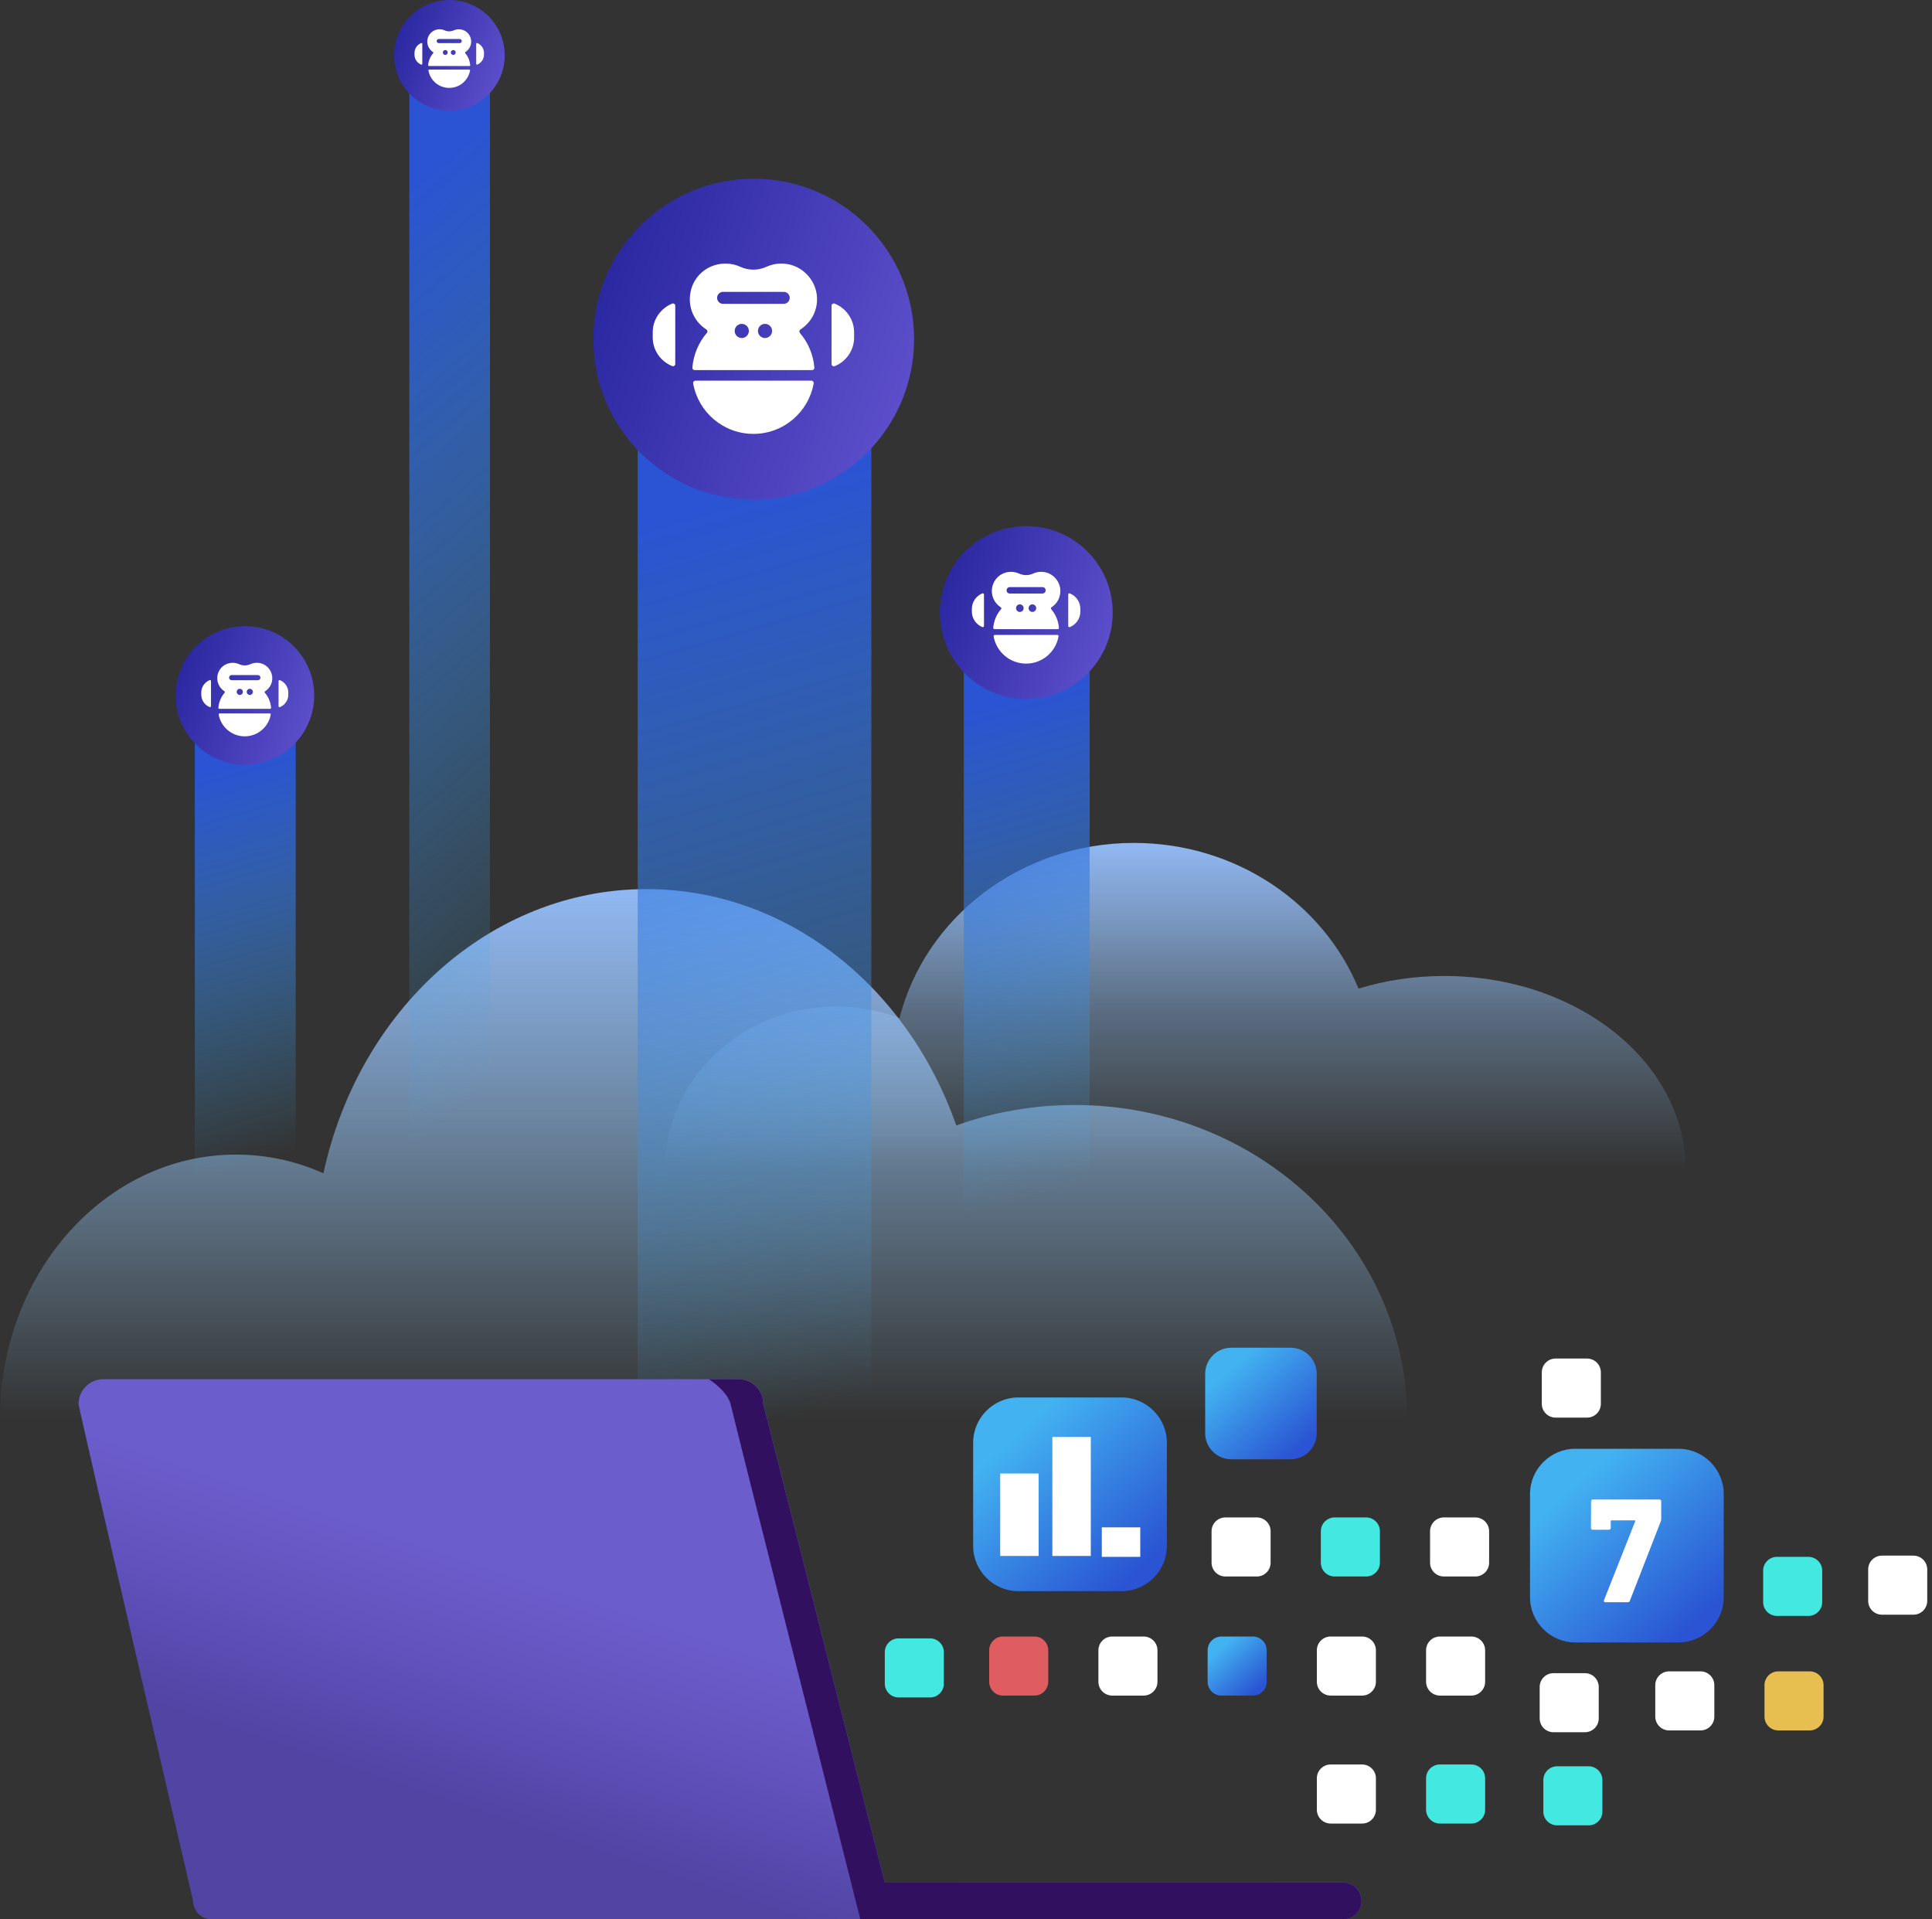 <svg width="300" height="298" viewBox="0 0 300 298" fill="none" xmlns="http://www.w3.org/2000/svg">
<rect x="0" y="0" width="300" height="298" fill="#333333" stroke="none"/>
<path d="M218.5 220.27C218.5 193.38 195.38 171.57 166.87 171.57C160.39 171.57 154.2 172.69 148.49 174.75C140.97 153.26 122.27 138.05 100.4 138.05C76.09 138.05 55.7 156.85 50.22 182.17C46.02 180.3 41.44 179.27 36.65 179.27C16.41 179.27 0 197.63 0 220.27H218.5Z" fill="url(#paint0_linear)"/>
<path d="M261.73 181.55C261.73 164.98 244.96 151.54 224.28 151.54C219.58 151.54 215.09 152.23 210.95 153.5C205.49 140.26 191.93 130.88 176.07 130.88C158.44 130.88 143.65 142.47 139.68 158.07C136.63 156.92 133.31 156.28 129.83 156.28C115.15 156.28 103.25 167.59 103.25 181.55H261.73Z" fill="url(#paint1_linear)"/>
<path fill-rule="evenodd" clip-rule="evenodd" d="M155.74 263.27H160.63C161.81 263.27 162.77 262.31 162.77 261.13V256.24C162.77 255.06 161.81 254.1 160.63 254.1H155.74C154.56 254.1 153.6 255.06 153.6 256.24V261.13C153.6 262.31 154.56 263.27 155.74 263.27Z" fill="#DF5C61"/>
<path fill-rule="evenodd" clip-rule="evenodd" d="M139.53 263.56H144.42C145.6 263.56 146.56 262.6 146.56 261.42V256.53C146.56 255.35 145.6 254.39 144.42 254.39H139.53C138.35 254.39 137.39 255.35 137.39 256.53V261.42C137.39 262.59 138.35 263.56 139.53 263.56Z" fill="#43E8E1"/>
<path fill-rule="evenodd" clip-rule="evenodd" d="M172.7 263.27H177.59C178.77 263.27 179.73 262.31 179.73 261.13V256.24C179.73 255.06 178.77 254.1 177.59 254.1H172.7C171.52 254.1 170.56 255.06 170.56 256.24V261.13C170.56 262.31 171.52 263.27 172.7 263.27Z" fill="white"/>
<path fill-rule="evenodd" clip-rule="evenodd" d="M189.66 263.27H194.55C195.73 263.27 196.69 262.31 196.69 261.13V256.24C196.69 255.06 195.73 254.1 194.55 254.1H189.66C188.48 254.1 187.52 255.06 187.52 256.24V261.13C187.52 262.31 188.49 263.27 189.66 263.27Z" fill="url(#paint2_linear)"/>
<path fill-rule="evenodd" clip-rule="evenodd" d="M259.17 268.68H264.06C265.24 268.68 266.2 267.72 266.2 266.54V261.65C266.2 260.47 265.24 259.51 264.06 259.51H259.17C257.99 259.51 257.03 260.47 257.03 261.65V266.54C257.03 267.71 257.99 268.68 259.17 268.68Z" fill="white"/>
<path fill-rule="evenodd" clip-rule="evenodd" d="M276.13 268.68H281.02C282.2 268.68 283.16 267.72 283.16 266.54V261.65C283.16 260.47 282.2 259.51 281.02 259.51H276.13C274.95 259.51 273.99 260.47 273.99 261.65V266.54C273.99 267.71 274.95 268.68 276.13 268.68Z" fill="#E7BE50"/>
<path fill-rule="evenodd" clip-rule="evenodd" d="M244.6 255.02H260.64C264.5 255.02 267.66 251.86 267.66 248V231.97C267.66 228.11 264.5 224.95 260.64 224.95H244.6C240.74 224.95 237.58 228.11 237.58 231.97V248.01C237.58 251.86 240.74 255.02 244.6 255.02Z" fill="url(#paint3_linear)"/>
<path fill-rule="evenodd" clip-rule="evenodd" d="M158.13 247.06H174.17C178.03 247.06 181.19 243.9 181.19 240.04V224C181.19 220.14 178.03 216.98 174.17 216.98H158.13C154.27 216.98 151.11 220.14 151.11 224V240.04C151.11 243.9 154.27 247.06 158.13 247.06Z" fill="url(#paint4_linear)"/>
<path fill-rule="evenodd" clip-rule="evenodd" d="M191.18 226.58H200.42C202.64 226.58 204.46 224.76 204.46 222.54V213.3C204.46 211.08 202.64 209.26 200.42 209.26H191.18C188.96 209.26 187.14 211.08 187.14 213.3V222.54C187.14 224.76 188.96 226.58 191.18 226.58Z" fill="url(#paint5_linear)"/>
<path fill-rule="evenodd" clip-rule="evenodd" d="M206.62 263.27H211.51C212.69 263.27 213.65 262.31 213.65 261.13V256.24C213.65 255.06 212.69 254.1 211.51 254.1H206.62C205.44 254.1 204.48 255.06 204.48 256.24V261.13C204.48 262.31 205.45 263.27 206.62 263.27Z" fill="white"/>
<path fill-rule="evenodd" clip-rule="evenodd" d="M223.58 263.27H228.47C229.65 263.27 230.61 262.31 230.61 261.13V256.24C230.61 255.06 229.65 254.1 228.47 254.1H223.58C222.4 254.1 221.44 255.06 221.44 256.24V261.13C221.45 262.31 222.41 263.27 223.58 263.27Z" fill="white"/>
<path fill-rule="evenodd" clip-rule="evenodd" d="M190.27 244.78H195.16C196.34 244.78 197.3 243.82 197.3 242.64V237.75C197.3 236.57 196.34 235.61 195.16 235.61H190.27C189.09 235.61 188.13 236.57 188.13 237.75V242.64C188.14 243.82 189.1 244.78 190.27 244.78Z" fill="white"/>
<path fill-rule="evenodd" clip-rule="evenodd" d="M207.24 244.78H212.13C213.31 244.78 214.27 243.82 214.27 242.64V237.75C214.27 236.57 213.31 235.61 212.13 235.61H207.24C206.06 235.61 205.1 236.57 205.1 237.75V242.64C205.1 243.82 206.06 244.78 207.24 244.78Z" fill="#43E8E1"/>
<path fill-rule="evenodd" clip-rule="evenodd" d="M224.2 244.78H229.09C230.27 244.78 231.23 243.82 231.23 242.64V237.75C231.23 236.57 230.27 235.61 229.09 235.61H224.2C223.02 235.61 222.06 236.57 222.06 237.75V242.64C222.06 243.82 223.02 244.78 224.2 244.78Z" fill="white"/>
<path fill-rule="evenodd" clip-rule="evenodd" d="M241.55 220.11H246.44C247.62 220.11 248.58 219.15 248.58 217.97V213.08C248.58 211.9 247.62 210.94 246.44 210.94H241.55C240.37 210.94 239.41 211.9 239.41 213.08V217.97C239.41 219.15 240.37 220.11 241.55 220.11Z" fill="white"/>
<path fill-rule="evenodd" clip-rule="evenodd" d="M206.62 283.14H211.51C212.69 283.14 213.65 282.18 213.65 281V276.11C213.65 274.93 212.69 273.97 211.51 273.97H206.62C205.44 273.97 204.48 274.93 204.48 276.11V281C204.48 282.17 205.45 283.14 206.62 283.14Z" fill="white"/>
<path fill-rule="evenodd" clip-rule="evenodd" d="M223.58 283.14H228.47C229.65 283.14 230.61 282.18 230.61 281V276.11C230.61 274.93 229.65 273.97 228.47 273.97H223.58C222.4 273.97 221.44 274.93 221.44 276.11V281C221.45 282.17 222.41 283.14 223.58 283.14Z" fill="#43E8E1"/>
<path fill-rule="evenodd" clip-rule="evenodd" d="M275.92 250.9H280.81C281.99 250.9 282.95 249.94 282.95 248.76V243.87C282.95 242.69 281.99 241.73 280.81 241.73H275.92C274.74 241.73 273.78 242.69 273.78 243.87V248.76C273.78 249.94 274.74 250.9 275.92 250.9Z" fill="#43E8E1"/>
<path fill-rule="evenodd" clip-rule="evenodd" d="M292.23 250.71H297.12C298.3 250.71 299.26 249.75 299.26 248.57V243.68C299.26 242.5 298.3 241.54 297.12 241.54H292.23C291.05 241.54 290.09 242.5 290.09 243.68V248.57C290.09 249.75 291.05 250.71 292.23 250.71Z" fill="white"/>
<path fill-rule="evenodd" clip-rule="evenodd" d="M241.22 268.96H246.11C247.29 268.96 248.25 268 248.25 266.82V261.93C248.25 260.75 247.29 259.79 246.11 259.79H241.22C240.04 259.79 239.08 260.75 239.08 261.93V266.82C239.08 268 240.04 268.96 241.22 268.96Z" fill="white"/>
<path fill-rule="evenodd" clip-rule="evenodd" d="M241.79 283.42H246.68C247.86 283.42 248.82 282.46 248.82 281.28V276.39C248.82 275.21 247.86 274.25 246.68 274.25H241.79C240.61 274.25 239.65 275.21 239.65 276.39V281.28C239.65 282.46 240.61 283.42 241.79 283.42Z" fill="#43E8E1"/>
<path d="M30.25 114.07H45.92V200.53H30.25V114.07Z" fill="url(#paint6_linear)"/>
<path d="M38.03 118.74C43.973 118.74 48.79 113.923 48.79 107.98C48.79 102.037 43.973 97.22 38.03 97.22C32.087 97.22 27.27 102.037 27.27 107.98C27.27 113.923 32.087 118.74 38.03 118.74Z" fill="url(#paint7_linear)"/>
<path d="M41.899 110.768H34.109C34.009 110.768 33.939 110.858 33.959 110.948C34.299 112.868 35.979 114.328 37.999 114.328C40.019 114.328 41.699 112.868 42.039 110.948C42.069 110.858 41.999 110.768 41.899 110.768Z" fill="white"/>
<path d="M40.042 105.617H35.972C35.752 105.617 35.572 105.437 35.572 105.217C35.572 104.997 35.752 104.817 35.972 104.817H40.042C40.262 104.817 40.442 104.997 40.442 105.217C40.442 105.437 40.262 105.617 40.042 105.617ZM38.792 107.907C38.532 107.907 38.312 107.697 38.312 107.427C38.312 107.167 38.522 106.947 38.792 106.947C39.052 106.947 39.272 107.157 39.272 107.427C39.262 107.697 39.052 107.907 38.792 107.907ZM37.232 107.907C36.972 107.907 36.752 107.697 36.752 107.427C36.752 107.167 36.962 106.947 37.232 106.947C37.502 106.947 37.712 107.157 37.712 107.427C37.712 107.697 37.492 107.907 37.232 107.907ZM41.172 107.327C41.912 106.857 42.382 105.987 42.262 105.017C42.142 103.967 41.302 103.087 40.252 102.937C39.762 102.867 39.292 102.937 38.882 103.127C38.322 103.387 37.692 103.377 37.132 103.127C36.732 102.947 36.262 102.867 35.772 102.937C34.772 103.087 33.972 103.837 33.782 104.827C33.582 105.867 34.052 106.827 34.842 107.327C34.922 107.377 34.942 107.477 34.882 107.557C34.332 108.197 33.982 108.997 33.912 109.887C33.902 109.977 33.972 110.057 34.062 110.057H41.942C42.032 110.057 42.102 109.977 42.092 109.887C42.022 108.997 41.672 108.197 41.122 107.557C41.072 107.487 41.082 107.377 41.172 107.327Z" fill="white"/>
<path d="M32.553 105.606C31.793 105.916 31.253 106.656 31.253 107.526V107.866C31.253 108.736 31.793 109.476 32.553 109.786C32.653 109.826 32.763 109.756 32.763 109.646V105.736C32.763 105.636 32.653 105.556 32.553 105.606Z" fill="white"/>
<path d="M43.465 105.605C43.365 105.565 43.255 105.635 43.255 105.745V109.654C43.255 109.764 43.365 109.835 43.465 109.795C44.225 109.485 44.765 108.744 44.765 107.874V107.535C44.765 106.655 44.225 105.915 43.465 105.605Z" fill="white"/>
<path d="M99.02 66.75H135.3V266.9H99.02V66.75Z" fill="url(#paint8_linear)"/>
<path d="M117.03 77.57C130.787 77.57 141.94 66.417 141.94 52.66C141.94 38.903 130.787 27.75 117.03 27.75C103.273 27.75 92.12 38.903 92.12 52.66C92.12 66.417 103.273 77.57 117.03 77.57Z" fill="url(#paint9_linear)"/>
<path d="M125.999 59.108H107.979C107.759 59.108 107.589 59.308 107.629 59.528C108.419 63.978 112.309 67.368 116.989 67.368C121.669 67.368 125.549 63.988 126.349 59.528C126.389 59.318 126.219 59.108 125.999 59.108Z" fill="white"/>
<path d="M121.702 47.177H112.282C111.772 47.177 111.352 46.767 111.352 46.247C111.352 45.737 111.762 45.317 112.282 45.317H121.702C122.212 45.317 122.632 45.737 122.632 46.247C122.622 46.757 122.212 47.177 121.702 47.177ZM118.792 52.487C118.182 52.487 117.692 51.997 117.692 51.387C117.692 50.777 118.182 50.287 118.792 50.287C119.402 50.287 119.892 50.777 119.892 51.387C119.892 51.987 119.402 52.487 118.792 52.487ZM115.182 52.487C114.572 52.487 114.082 51.997 114.082 51.387C114.082 50.777 114.572 50.287 115.182 50.287C115.792 50.287 116.282 50.777 116.282 51.387C116.292 51.987 115.792 52.487 115.182 52.487ZM124.302 51.147C126.022 50.047 127.092 48.037 126.832 45.807C126.542 43.367 124.602 41.347 122.172 40.987C121.032 40.817 119.952 40.997 119.012 41.427C117.722 42.017 116.262 42.017 114.962 41.427C114.022 40.997 112.952 40.827 111.822 40.987C109.492 41.327 107.662 43.057 107.222 45.367C106.752 47.777 107.852 49.987 109.682 51.157C109.872 51.277 109.912 51.517 109.762 51.687C108.502 53.157 107.682 55.027 107.512 57.077C107.492 57.287 107.652 57.467 107.862 57.467H126.102C126.312 57.467 126.472 57.287 126.452 57.077C126.282 55.027 125.472 53.167 124.202 51.687C124.072 51.497 124.112 51.267 124.302 51.147Z" fill="white"/>
<path d="M104.363 47.145C102.603 47.865 101.353 49.586 101.353 51.596V52.386C101.353 54.406 102.603 56.115 104.363 56.836C104.593 56.935 104.853 56.766 104.853 56.505V47.456C104.853 47.215 104.593 47.045 104.363 47.145Z" fill="white"/>
<path d="M129.615 47.145C129.385 47.044 129.125 47.215 129.125 47.474V56.525C129.125 56.775 129.385 56.944 129.615 56.855C131.375 56.135 132.625 54.425 132.625 52.404V51.614C132.625 49.584 131.375 47.864 129.615 47.145Z" fill="white"/>
<path d="M63.56 13.45H76.08V220.9H63.56V13.45Z" fill="url(#paint10_linear)"/>
<path d="M69.78 17.18C74.524 17.18 78.37 13.334 78.37 8.59C78.37 3.846 74.524 0 69.78 0C65.036 0 61.19 3.846 61.19 8.59C61.19 13.334 65.036 17.18 69.78 17.18Z" fill="url(#paint11_linear)"/>
<path d="M72.869 10.808H66.649C66.569 10.808 66.519 10.878 66.529 10.948C66.799 12.488 68.139 13.648 69.759 13.648C71.379 13.648 72.709 12.478 72.989 10.948C72.999 10.878 72.949 10.808 72.869 10.808Z" fill="white"/>
<path d="M71.382 6.697H68.132C67.952 6.697 67.812 6.557 67.812 6.377C67.812 6.197 67.952 6.057 68.132 6.057H71.382C71.562 6.057 71.702 6.197 71.702 6.377C71.702 6.547 71.562 6.697 71.382 6.697ZM70.382 8.527C70.172 8.527 70.002 8.357 70.002 8.147C70.002 7.937 70.172 7.767 70.382 7.767C70.592 7.767 70.762 7.937 70.762 8.147C70.762 8.357 70.592 8.527 70.382 8.527ZM69.142 8.527C68.932 8.527 68.762 8.357 68.762 8.147C68.762 7.937 68.932 7.767 69.142 7.767C69.352 7.767 69.522 7.937 69.522 8.147C69.522 8.357 69.352 8.527 69.142 8.527ZM72.282 8.067C72.872 7.687 73.242 6.997 73.152 6.227C73.052 5.387 72.382 4.687 71.542 4.567C71.152 4.507 70.772 4.567 70.452 4.717C70.002 4.917 69.502 4.917 69.052 4.717C68.732 4.567 68.362 4.507 67.972 4.567C67.172 4.687 66.542 5.287 66.382 6.077C66.222 6.907 66.602 7.667 67.232 8.077C67.302 8.117 67.312 8.197 67.262 8.257C66.822 8.767 66.542 9.407 66.482 10.117C66.472 10.187 66.532 10.247 66.602 10.247H72.892C72.962 10.247 73.022 10.187 73.012 10.117C72.952 9.407 72.672 8.767 72.242 8.257C72.202 8.187 72.222 8.107 72.282 8.067Z" fill="white"/>
<path d="M65.403 6.686C64.793 6.936 64.363 7.526 64.363 8.226V8.496C64.363 9.196 64.793 9.786 65.403 10.036C65.483 10.066 65.573 10.006 65.573 9.926V6.806C65.573 6.706 65.483 6.646 65.403 6.686Z" fill="white"/>
<path d="M74.115 6.685C74.035 6.655 73.945 6.715 73.945 6.795V9.915C73.945 10.005 74.035 10.065 74.115 10.025C74.725 9.775 75.155 9.185 75.155 8.485V8.215C75.155 7.525 74.725 6.935 74.115 6.685Z" fill="white"/>
<path d="M149.66 102.7H169.2V210.49H149.66V102.7Z" fill="url(#paint12_linear)"/>
<path d="M159.36 108.53C166.772 108.53 172.78 102.522 172.78 95.11C172.78 87.698 166.772 81.69 159.36 81.69C151.948 81.69 145.94 87.698 145.94 95.11C145.94 102.522 151.948 108.53 159.36 108.53Z" fill="url(#paint13_linear)"/>
<path d="M164.189 98.588H154.479C154.359 98.588 154.269 98.698 154.289 98.818C154.719 101.218 156.809 103.038 159.329 103.038C161.849 103.038 163.939 101.218 164.369 98.818C164.399 98.688 164.309 98.588 164.189 98.588Z" fill="white"/>
<path d="M161.872 92.157H156.802C156.522 92.157 156.302 91.937 156.302 91.657C156.302 91.387 156.522 91.157 156.802 91.157H161.872C162.152 91.157 162.372 91.377 162.372 91.657C162.372 91.927 162.152 92.157 161.872 92.157ZM160.312 95.017C159.982 95.017 159.722 94.747 159.722 94.427C159.722 94.097 159.992 93.837 160.312 93.837C160.642 93.837 160.902 94.107 160.902 94.427C160.902 94.747 160.632 95.017 160.312 95.017ZM158.362 95.017C158.032 95.017 157.772 94.747 157.772 94.427C157.772 94.097 158.042 93.837 158.362 93.837C158.692 93.837 158.952 94.107 158.952 94.427C158.962 94.747 158.692 95.017 158.362 95.017ZM163.272 94.297C164.192 93.707 164.772 92.627 164.632 91.417C164.482 90.107 163.432 89.017 162.122 88.817C161.512 88.727 160.922 88.817 160.422 89.057C159.732 89.377 158.942 89.377 158.242 89.057C157.742 88.827 157.162 88.737 156.552 88.817C155.302 88.997 154.312 89.937 154.072 91.177C153.822 92.477 154.412 93.667 155.402 94.297C155.502 94.367 155.522 94.487 155.442 94.577C154.762 95.367 154.322 96.377 154.232 97.477C154.222 97.587 154.312 97.687 154.422 97.687H164.242C164.352 97.687 164.442 97.587 164.432 97.477C164.342 96.377 163.902 95.367 163.222 94.577C163.152 94.487 163.172 94.357 163.272 94.297Z" fill="white"/>
<path d="M152.533 92.135C151.583 92.525 150.913 93.445 150.913 94.535V94.966C150.913 96.055 151.583 96.975 152.533 97.365C152.663 97.415 152.793 97.326 152.793 97.186V92.316C152.803 92.175 152.663 92.085 152.533 92.135Z" fill="white"/>
<path d="M166.135 92.135C166.005 92.085 165.875 92.175 165.875 92.315V97.184C165.875 97.325 166.015 97.415 166.135 97.365C167.085 96.975 167.755 96.055 167.755 94.965V94.535C167.755 93.455 167.085 92.525 166.135 92.135Z" fill="white"/>
<path d="M12.2 218C12.2 215.87 13.93 214.14 16.06 214.14H114.67C116.8 214.14 118.53 215.87 118.53 218L137.38 292.29H208.58C210.15 292.29 211.43 293.57 211.43 295.14C211.43 296.71 210.15 297.99 208.58 297.99H32.83C31.26 297.99 29.98 296.71 29.98 295.14C29.98 295.15 12.2 218.6 12.2 218Z" fill="url(#paint14_linear)"/>
<path d="M113.49 218.17C113.13 216.55 111.51 215.12 110.08 214.15H114.66C116.79 214.15 118.52 215.88 118.52 218.01L137.37 292.3H208.57C210.14 292.3 211.42 293.58 211.42 295.15C211.42 296.72 210.14 298 208.57 298H133.59C129.47 281.64 114.07 220.78 113.49 218.17Z" fill="#321060"/>
<path d="M249.294 248.775H252.757C252.917 248.775 253.031 248.706 253.076 248.57L257.884 236.22C257.93 236.083 257.952 235.992 257.952 235.878V233.098C257.952 232.938 257.839 232.824 257.679 232.824H247.334C247.175 232.824 247.061 232.938 247.061 233.098L247.038 237.245C247.038 237.404 247.152 237.518 247.311 237.518H249.841C250 237.518 250.114 237.404 250.114 237.245V236.174C250.114 236.106 250.16 236.06 250.228 236.06H253.828C253.897 236.06 253.942 236.128 253.919 236.197L249.066 248.456C248.998 248.661 249.089 248.775 249.294 248.775Z" fill="white"/>
<path d="M161.28 228.79H155.31V241.59H161.28V228.79Z" fill="white"/>
<path d="M169.38 223.11H163.41V241.59H169.38V223.11Z" fill="white"/>
<path d="M177.06 237.15H171.09V241.73H177.06V237.15Z" fill="white"/>
<defs>
<linearGradient id="paint0_linear" x1="109.249" y1="220.266" x2="109.249" y2="138.045" gradientUnits="userSpaceOnUse">
<stop stop-color="#9DD3F8" stop-opacity="0"/>
<stop offset="1" stop-color="#91B8F3"/>
</linearGradient>
<linearGradient id="paint1_linear" x1="182.49" y1="181.551" x2="182.49" y2="130.882" gradientUnits="userSpaceOnUse">
<stop stop-color="#9DD3F8" stop-opacity="0"/>
<stop offset="0.465" stop-color="#95C1F5" stop-opacity="0.385"/>
<stop offset="1" stop-color="#91B8F3"/>
</linearGradient>
<linearGradient id="paint2_linear" x1="187.159" y1="258.047" x2="192.989" y2="264.473" gradientUnits="userSpaceOnUse">
<stop stop-color="#42B2F1"/>
<stop offset="1" stop-color="#2A54D3"/>
</linearGradient>
<linearGradient id="paint3_linear" x1="236.395" y1="237.892" x2="255.512" y2="258.971" gradientUnits="userSpaceOnUse">
<stop stop-color="#42B2F1"/>
<stop offset="1" stop-color="#2A54D3"/>
</linearGradient>
<linearGradient id="paint4_linear" x1="149.925" y1="229.926" x2="169.049" y2="251.006" gradientUnits="userSpaceOnUse">
<stop stop-color="#42B2F1"/>
<stop offset="1" stop-color="#2A54D3"/>
</linearGradient>
<linearGradient id="paint5_linear" x1="186.458" y1="216.714" x2="197.469" y2="228.852" gradientUnits="userSpaceOnUse">
<stop stop-color="#42B2F1"/>
<stop offset="1" stop-color="#2A54D3"/>
</linearGradient>
<linearGradient id="paint6_linear" x1="39.528" y1="180.486" x2="22.936" y2="122.64" gradientUnits="userSpaceOnUse">
<stop stop-color="#42B2F1" stop-opacity="0"/>
<stop offset="1" stop-color="#2A54D3"/>
</linearGradient>
<linearGradient id="paint7_linear" x1="21.374" y1="116.461" x2="44.618" y2="124.805" gradientUnits="userSpaceOnUse">
<stop stop-color="#26259E"/>
<stop offset="1" stop-color="#5F50CC"/>
</linearGradient>
<linearGradient id="paint8_linear" x1="120.5" y1="220.5" x2="82.096" y2="86.587" gradientUnits="userSpaceOnUse">
<stop stop-color="#42B2F1" stop-opacity="0"/>
<stop offset="1" stop-color="#2A54D3"/>
</linearGradient>
<linearGradient id="paint9_linear" x1="78.471" y1="72.293" x2="132.281" y2="91.611" gradientUnits="userSpaceOnUse">
<stop stop-color="#26259E"/>
<stop offset="1" stop-color="#5F50CC"/>
</linearGradient>
<linearGradient id="paint10_linear" x1="70.972" y1="172.808" x2="-3.305" y2="86.574" gradientUnits="userSpaceOnUse">
<stop stop-color="#42B2F1" stop-opacity="0"/>
<stop offset="1" stop-color="#2A54D3"/>
</linearGradient>
<linearGradient id="paint11_linear" x1="56.483" y1="15.36" x2="75.039" y2="22.022" gradientUnits="userSpaceOnUse">
<stop stop-color="#26259E"/>
<stop offset="1" stop-color="#5F50CC"/>
</linearGradient>
<linearGradient id="paint12_linear" x1="161.229" y1="185.501" x2="140.548" y2="113.382" gradientUnits="userSpaceOnUse">
<stop stop-color="#42B2F1" stop-opacity="0"/>
<stop offset="1" stop-color="#2A54D3"/>
</linearGradient>
<linearGradient id="paint13_linear" x1="138.586" y1="105.687" x2="167.576" y2="116.094" gradientUnits="userSpaceOnUse">
<stop stop-color="#26259E"/>
<stop offset="1" stop-color="#5F50CC"/>
</linearGradient>
<linearGradient id="paint14_linear" x1="81.719" y1="284.147" x2="93.506" y2="248.622" gradientUnits="userSpaceOnUse">
<stop stop-color="#5144A3"/>
<stop offset="0.544" stop-color="#6152BD"/>
<stop offset="1" stop-color="#6C5DCC"/>
</linearGradient>
</defs>
</svg>
